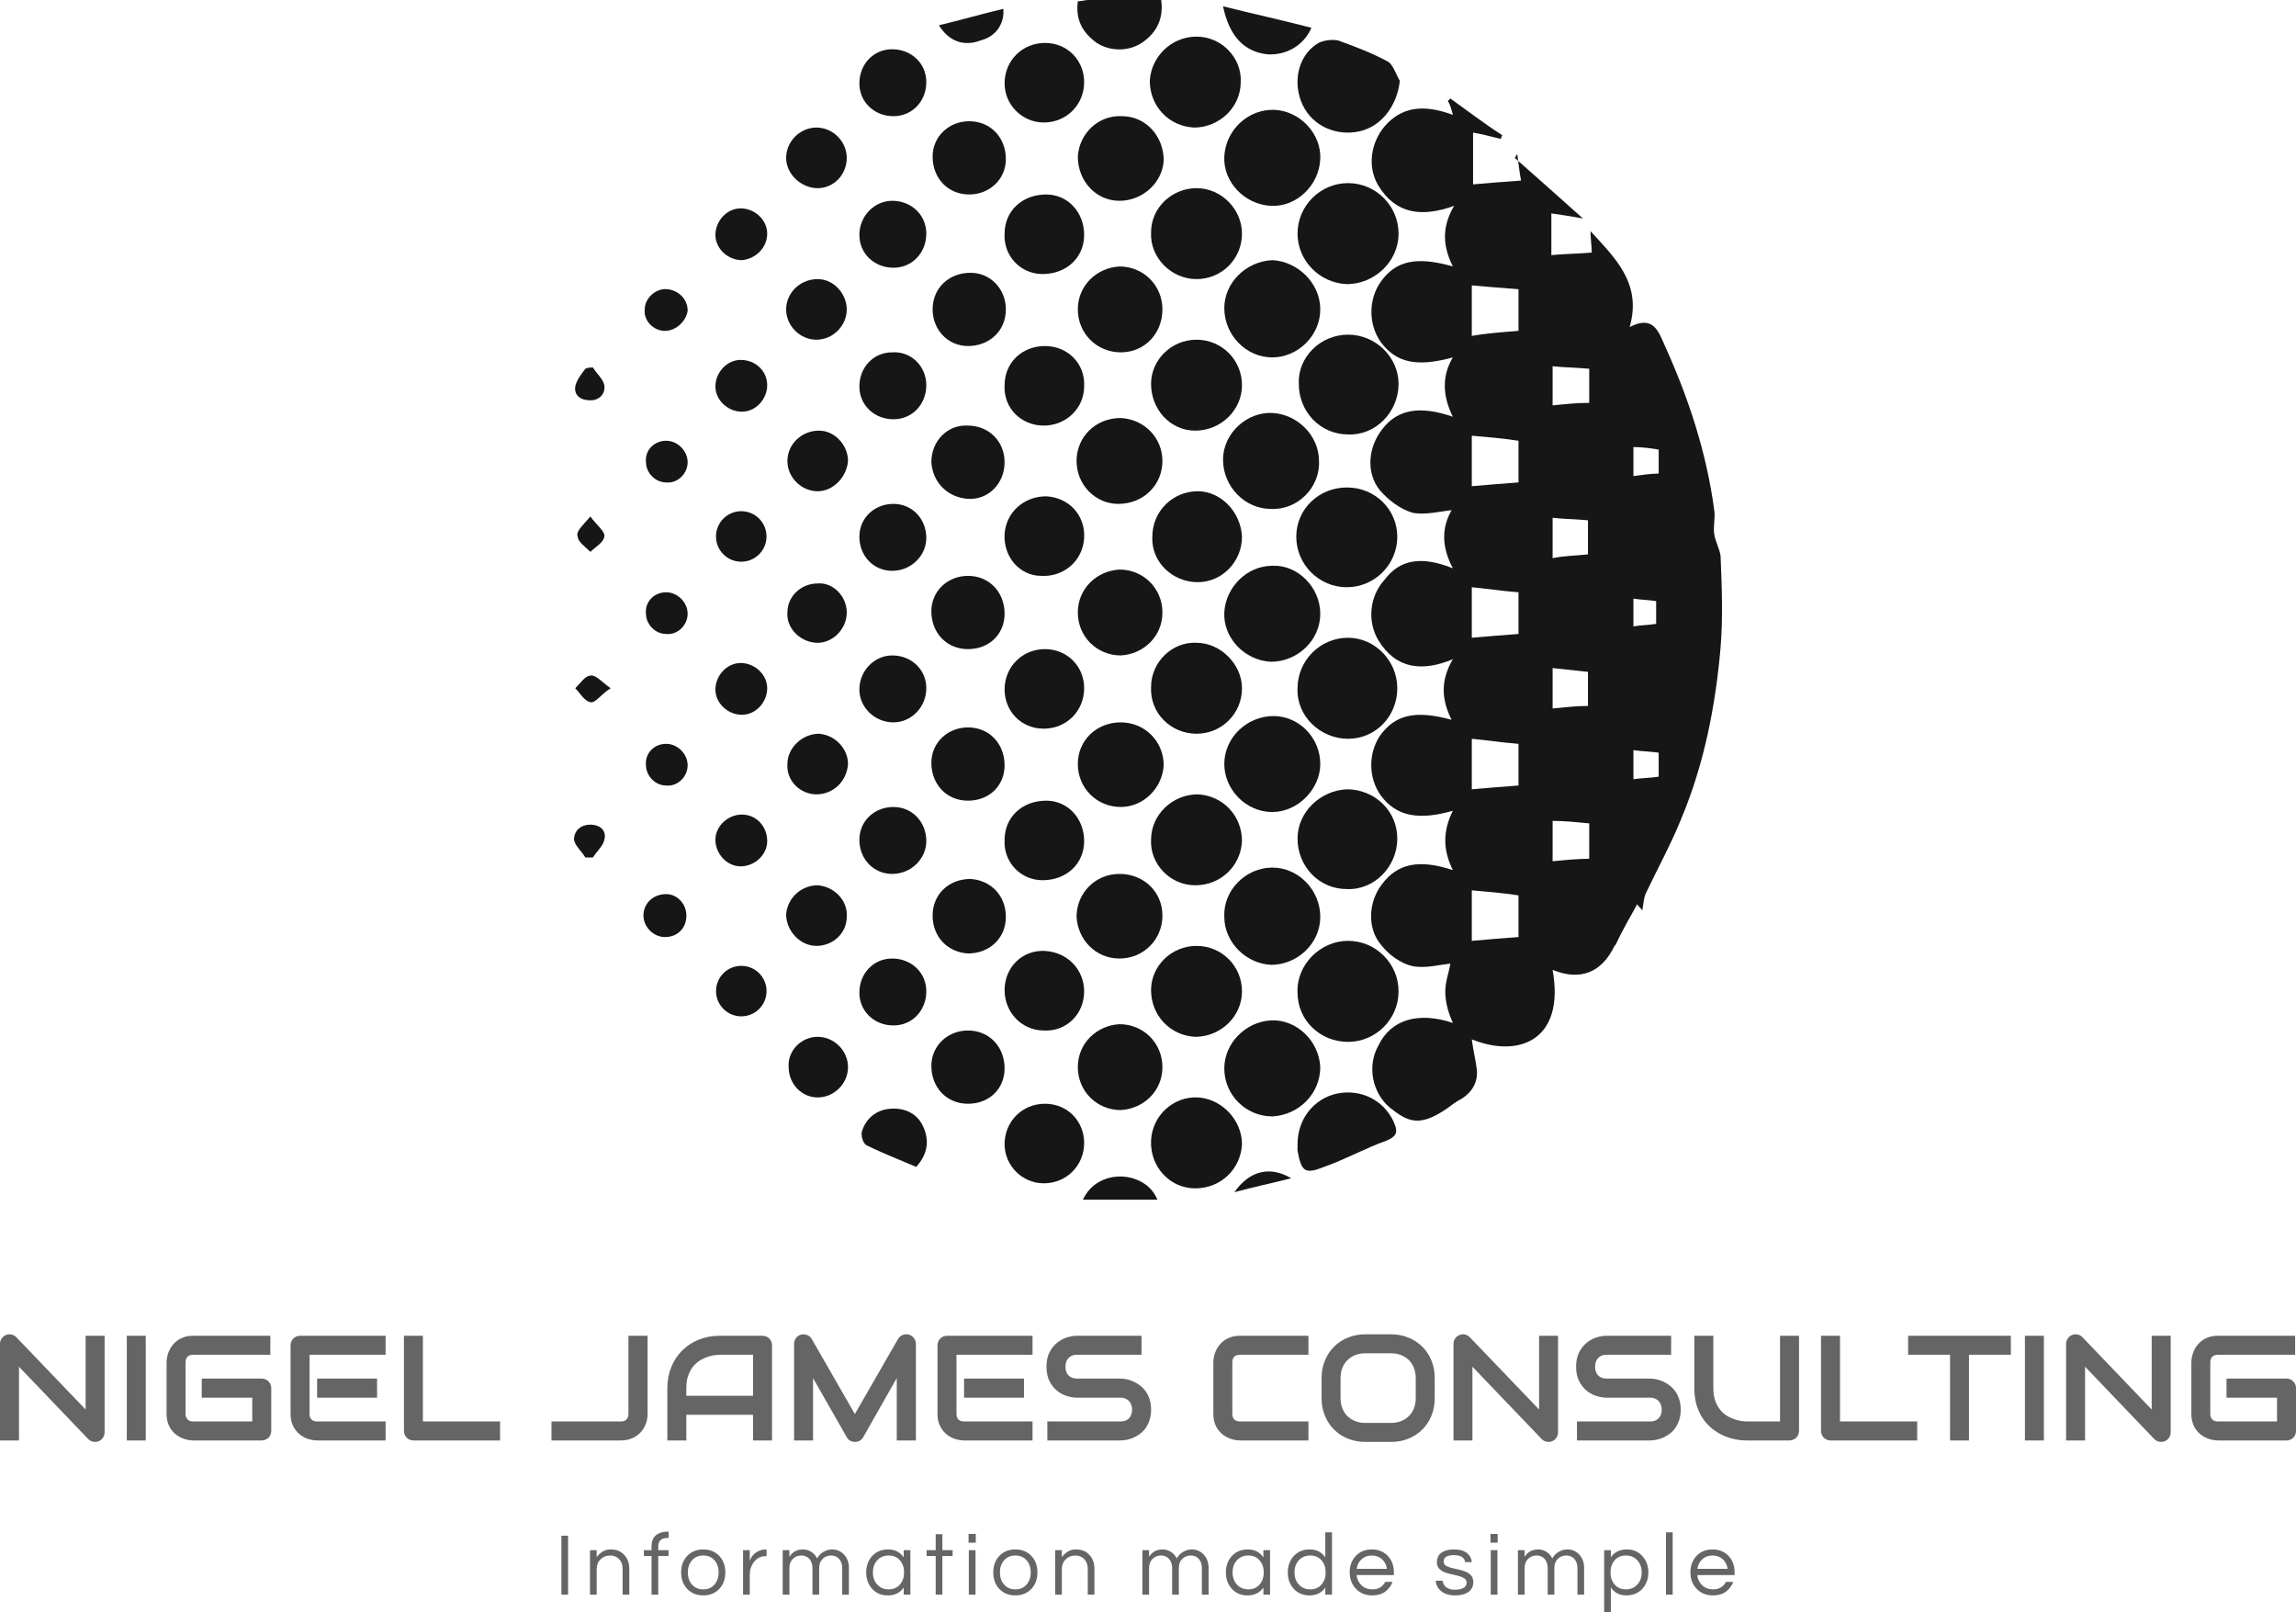 <svg viewBox="268.997 148.248 512.006 359.504" width="5000" height="3510.743" xmlns="http://www.w3.org/2000/svg" xmlns:xlink="http://www.w3.org/1999/xlink" preserveAspectRatio="none"><defs></defs><style>.companyName {fill:#656565;fill-opacity:1;}.icon1 {fill:#161616;fill-opacity:1;}.icon2 {fill:#656565;fill-opacity:1;}.icon3 {fill:#B2B2B2;fill-opacity:1;}.text {fill:#656565;fill-opacity:1;}</style><g opacity="1" transform="rotate(0 394.188 489.752)">
<svg width="261.624" height="18" x="394.188" y="489.752" version="1.1" preserveAspectRatio="none" viewBox="3.24 -28.32 526.72 36.24">
  <g transform="matrix(1 0 0 1 0 0)" class="text"><path d="M6.24-26.48L6.24 0L3.24 0L3.24-26.48L6.24-26.48Z M16.08-20L19.08-20L19.08-16.88Q20.16-18.32 21.72-19.32Q23.28-20.32 25.28-20.32Q27.28-20.32 28.72-19.76Q30.16-19.20 31.24-18.08L31.24-18.08Q33.72-15.64 33.72-11.64L33.72-11.64L33.72 0L30.72 0L30.72-11.56Q30.72-14.32 29.16-15.96Q27.60-17.60 25.12-17.60L25.12-17.60Q22.60-17.60 20.84-15.92L20.84-15.92Q19.08-14.20 19.08-11.52L19.08-11.52L19.08 0L16.08 0L16.08-20Z M51.36-25.48L50.96-25.48Q48.84-25.48 47.78-24.54Q46.72-23.60 46.72-21.52L46.72-21.52L46.72-20L51.36-20L51.36-17.36L46.72-17.36L46.72 0L43.72 0L43.72-17.36L40.28-17.36L40.28-20L43.72-20L43.72-21.76Q43.72-25.04 45.68-26.68Q47.64-28.32 51.12-28.32L51.12-28.32L51.36-28.32L51.36-25.48Z M66.92-20.32L66.92-20.32Q71.40-20.32 74.20-17.32L74.20-17.32Q76.84-14.44 76.84-10L76.84-10Q76.84-5.56 74.20-2.68L74.20-2.68Q71.40 0.32 66.92 0.32L66.92 0.32Q62.44 0.32 59.64-2.68L59.64-2.68Q57.00-5.56 57.00-10L57.00-10Q57.00-14.44 59.64-17.32L59.64-17.32Q62.44-20.32 66.92-20.32ZM66.92-2.40L66.92-2.40Q70.16-2.40 72.04-4.64L72.04-4.64Q73.84-6.76 73.84-10L73.84-10Q73.84-13.24 72.04-15.36L72.04-15.36Q70.16-17.60 66.92-17.60L66.92-17.60Q63.68-17.60 61.80-15.36L61.80-15.36Q60.00-13.24 60.00-10L60.00-10Q60.00-6.76 61.80-4.64L61.80-4.64Q63.68-2.40 66.92-2.40Z M95.16-20.32L95.36-20.32L95.36-17.32L95-17.32Q91.76-17.32 89.72-14.72L89.72-14.72Q87.80-12.24 87.80-8.80L87.80-8.80L87.80 0L84.80 0L84.80-20L87.80-20L87.80-15.08Q88.76-18.20 91.96-19.68L91.96-19.68Q93.28-20.32 95.16-20.32L95.16-20.32Z M105.60-20L105.60-16.96Q107.60-20.32 111.68-20.32L111.68-20.32Q113.68-20.32 115.38-19.26Q117.08-18.20 118.04-16.28L118.04-16.28Q119.40-18.80 122.28-19.88L122.28-19.88Q123.44-20.32 124.90-20.32Q126.36-20.32 127.70-19.74Q129.04-19.16 130.08-18.08L130.08-18.08Q132.32-15.68 132.32-12.08L132.32-12.08L132.32 0L129.32 0L129.32-12Q129.32-14.48 127.92-16.08L127.92-16.08Q126.52-17.60 124.36-17.60L124.36-17.60Q122.08-17.60 120.56-16.12L120.56-16.12Q118.96-14.60 118.96-11.96L118.96-11.96L118.96 0L115.96 0L115.96-12Q115.96-14.48 114.56-16.08L114.56-16.08Q113.16-17.60 111-17.60L111-17.60Q108.72-17.60 107.20-16.12L107.20-16.12Q105.60-14.60 105.60-11.96L105.60-11.96L105.60 0L102.60 0L102.60-20L105.60-20Z M156.92 0L156.92-3.20Q154.52 0.32 149.76 0.32L149.76 0.32Q145.44 0.32 142.72-2.68L142.72-2.68Q140.08-5.64 140.08-10L140.08-10Q140.08-14.36 142.72-17.32L142.72-17.32Q145.44-20.32 149.96-20.32Q154.48-20.32 156.92-16.76L156.92-16.76L156.92-20L159.92-20L159.92 0L156.92 0ZM150.16-2.40L150.16-2.40Q153.40-2.40 155.28-4.64L155.28-4.64Q157.08-6.76 157.08-10L157.08-10Q157.08-13.24 155.28-15.36L155.28-15.36Q153.40-17.60 150.16-17.60L150.16-17.60Q146.96-17.60 144.96-15.36L144.96-15.36Q143.08-13.24 143.08-10L143.08-10Q143.08-6.76 144.96-4.64L144.96-4.64Q146.96-2.40 150.16-2.40Z M174.28 0L171.28 0L171.28-17.36L167.20-17.36L167.20-20L171.28-20L171.28-27.16L174.28-27.16L174.28-20L178.88-20L178.88-17.36L174.28-17.36L174.28 0Z M186.16 0L186.16-20L189.16-20L189.16 0L186.16 0ZM186.04-27.28L189.28-27.28L189.28-23.36L186.04-23.36L186.04-27.28Z M207.04-20.32L207.04-20.32Q211.52-20.32 214.32-17.32L214.32-17.32Q216.96-14.44 216.96-10L216.96-10Q216.96-5.56 214.32-2.68L214.32-2.68Q211.52 0.32 207.04 0.32L207.04 0.32Q202.56 0.32 199.76-2.68L199.76-2.68Q197.12-5.56 197.12-10L197.12-10Q197.12-14.44 199.76-17.32L199.76-17.32Q202.56-20.32 207.04-20.32ZM207.04-2.40L207.04-2.40Q210.28-2.40 212.16-4.64L212.16-4.64Q213.96-6.76 213.96-10L213.96-10Q213.96-13.24 212.16-15.36L212.16-15.36Q210.28-17.60 207.04-17.60L207.04-17.60Q203.80-17.60 201.92-15.36L201.92-15.36Q200.12-13.24 200.12-10L200.12-10Q200.12-6.76 201.92-4.64L201.92-4.64Q203.80-2.40 207.04-2.40Z M224.92-20L227.92-20L227.92-16.88Q229-18.32 230.56-19.32Q232.12-20.32 234.12-20.32Q236.12-20.32 237.56-19.76Q239-19.20 240.08-18.08L240.08-18.08Q242.56-15.64 242.56-11.64L242.56-11.64L242.56 0L239.56 0L239.56-11.56Q239.56-14.32 238-15.96Q236.44-17.60 233.96-17.60L233.96-17.60Q231.44-17.60 229.68-15.92L229.68-15.92Q227.92-14.20 227.92-11.52L227.92-11.52L227.92 0L224.92 0L224.92-20Z M267.08-20L267.08-16.96Q269.08-20.32 273.16-20.32L273.16-20.32Q275.16-20.32 276.86-19.26Q278.56-18.20 279.52-16.28L279.52-16.28Q280.88-18.80 283.76-19.88L283.76-19.88Q284.92-20.32 286.38-20.32Q287.84-20.32 289.18-19.74Q290.52-19.16 291.56-18.08L291.56-18.08Q293.80-15.68 293.80-12.08L293.80-12.08L293.80 0L290.80 0L290.80-12Q290.80-14.48 289.40-16.08L289.40-16.08Q288.00-17.60 285.84-17.60L285.84-17.60Q283.56-17.60 282.04-16.12L282.04-16.12Q280.44-14.60 280.44-11.96L280.44-11.96L280.44 0L277.44 0L277.44-12Q277.44-14.48 276.04-16.08L276.04-16.08Q274.64-17.60 272.48-17.60L272.48-17.60Q270.20-17.60 268.68-16.12L268.68-16.12Q267.08-14.60 267.08-11.96L267.08-11.96L267.08 0L264.08 0L264.08-20L267.08-20Z M318.40 0L318.40-3.20Q316.00 0.32 311.24 0.32L311.24 0.32Q306.92 0.32 304.20-2.68L304.20-2.68Q301.56-5.64 301.56-10L301.56-10Q301.56-14.36 304.20-17.32L304.20-17.32Q306.92-20.32 311.44-20.32Q315.96-20.32 318.40-16.76L318.40-16.76L318.40-20L321.40-20L321.40 0L318.40 0ZM311.64-2.40L311.64-2.40Q314.88-2.40 316.76-4.64L316.76-4.64Q318.56-6.76 318.56-10L318.56-10Q318.56-13.24 316.76-15.36L316.76-15.36Q314.88-17.60 311.64-17.60L311.64-17.60Q308.44-17.60 306.44-15.36L306.44-15.36Q304.56-13.24 304.56-10L304.56-10Q304.56-6.76 306.44-4.64L306.44-4.64Q308.44-2.40 311.64-2.40Z M346.20 0L346.20-3.20Q343.80 0.32 339.04 0.32L339.04 0.32Q334.72 0.32 332.00-2.68L332.00-2.68Q329.36-5.64 329.36-10L329.36-10Q329.36-14.36 332.00-17.32L332.00-17.32Q334.72-20.32 339.24-20.32Q343.76-20.32 346.20-16.76L346.20-16.76L346.20-28L349.20-28L349.20 0L346.20 0ZM339.44-2.40L339.44-2.40Q342.68-2.40 344.56-4.64L344.56-4.64Q346.36-6.76 346.36-10L346.36-10Q346.36-13.24 344.56-15.36L344.56-15.36Q342.68-17.60 339.44-17.60L339.44-17.60Q336.24-17.60 334.24-15.36L334.24-15.36Q332.36-13.24 332.36-10L332.36-10Q332.36-6.76 334.24-4.64L334.24-4.64Q336.24-2.40 339.44-2.40Z M367.32-2.40L367.32-2.40Q371.36-2.40 373.12-5.76L373.12-5.76L376.40-5.76Q375.36-3.04 373.10-1.36Q370.84 0.32 367.28 0.32L367.28 0.32Q362.76 0.32 359.92-2.68L359.92-2.68Q357.16-5.60 357.16-10L357.16-10Q357.16-14.44 359.80-17.32L359.80-17.32Q362.60-20.32 367.08-20.32L367.08-20.32Q371.56-20.32 374.36-17.32L374.36-17.32Q377.00-14.44 377.00-10L377.00-10L377.00-8.80L360.24-8.80Q360.56-6.04 362.44-4.24L362.44-4.24Q364.36-2.40 367.32-2.40ZM367.08-17.60L367.08-17.60Q364.32-17.60 362.44-15.88L362.44-15.88Q360.68-14.24 360.28-11.60L360.28-11.60L373.88-11.60Q373.48-14.24 371.72-15.88L371.72-15.88Q369.84-17.60 367.08-17.60Z M412.00-14.64L408.96-14.64Q408.56-17.76 403.94-17.76Q399.32-17.76 399.32-14.88L399.32-14.88Q399.32-13.68 400.30-13.06Q401.28-12.44 402.76-12.04Q404.24-11.64 405.98-11.30Q407.72-10.96 409.20-10.34Q410.68-9.72 411.66-8.64Q412.64-7.56 412.64-5.68L412.64-5.68Q412.64-2.76 410.44-1.22Q408.24 0.32 404.48 0.32L404.48 0.32Q400.48 0.32 398.12-1.68L398.12-1.68Q395.96-3.44 395.80-6.28L395.80-6.28L398.92-6.28Q399.20-3.52 402.04-2.56L402.04-2.56Q403.08-2.24 404.10-2.24Q405.12-2.24 406.00-2.36Q406.88-2.48 407.72-2.80L407.72-2.80Q409.64-3.56 409.64-5.40L409.64-5.40Q409.64-6.64 408.66-7.30Q407.68-7.96 406.20-8.38Q404.72-8.80 402.98-9.14Q401.24-9.48 399.76-10.08Q398.28-10.68 397.30-11.72Q396.32-12.76 396.32-14.60L396.32-14.60Q396.32-17.32 398.30-18.82Q400.28-20.32 404.16-20.32L404.16-20.32Q407.84-20.32 409.96-18.56L409.96-18.56Q411.72-17.08 412.00-14.64L412.00-14.64Z M420.48 0L420.48-20L423.48-20L423.48 0L420.48 0ZM420.36-27.28L423.60-27.28L423.60-23.36L420.36-23.36L420.36-27.28Z M435.68-20L435.68-16.96Q437.68-20.32 441.76-20.32L441.76-20.32Q443.76-20.32 445.46-19.26Q447.16-18.20 448.12-16.28L448.12-16.28Q449.48-18.80 452.36-19.88L452.36-19.88Q453.52-20.32 454.98-20.32Q456.44-20.32 457.78-19.74Q459.12-19.16 460.16-18.08L460.16-18.08Q462.40-15.68 462.40-12.08L462.40-12.08L462.40 0L459.40 0L459.40-12Q459.40-14.48 458.00-16.08L458.00-16.08Q456.60-17.60 454.44-17.60L454.44-17.60Q452.16-17.60 450.64-16.12L450.64-16.12Q449.04-14.60 449.04-11.96L449.04-11.96L449.04 0L446.04 0L446.04-12Q446.04-14.48 444.64-16.08L444.64-16.08Q443.24-17.60 441.08-17.60L441.08-17.60Q438.80-17.60 437.28-16.12L437.28-16.12Q435.68-14.60 435.68-11.96L435.68-11.96L435.68 0L432.68 0L432.68-20L435.68-20Z M474.40-20L474.40-16.80Q476.80-20.32 481.56-20.32L481.56-20.32Q485.88-20.32 488.56-17.32L488.56-17.32Q491.24-14.36 491.24-10L491.24-10Q491.24-5.64 488.56-2.68L488.56-2.68Q485.88 0.32 481.36 0.32Q476.84 0.32 474.40-3.24L474.40-3.24L474.40 7.92L471.40 7.92L471.40-20L474.40-20ZM481.16-17.60L481.16-17.60Q477.92-17.60 476.04-15.36L476.04-15.36Q474.24-13.24 474.24-10L474.24-10Q474.24-6.76 476.04-4.64L476.04-4.64Q477.92-2.40 481.16-2.40L481.16-2.40Q484.36-2.40 486.36-4.64L486.36-4.64Q488.24-6.76 488.24-10L488.24-10Q488.24-13.24 486.36-15.36L486.36-15.36Q484.36-17.60 481.16-17.60Z M502.16-28L502.16 0L499.16 0L499.16-28L502.16-28Z M520.28-2.40L520.28-2.40Q524.32-2.40 526.08-5.76L526.08-5.76L529.36-5.76Q528.32-3.04 526.06-1.36Q523.80 0.32 520.24 0.32L520.24 0.32Q515.72 0.32 512.88-2.68L512.88-2.68Q510.12-5.60 510.12-10L510.12-10Q510.12-14.44 512.76-17.32L512.76-17.32Q515.56-20.32 520.04-20.32L520.04-20.32Q524.52-20.32 527.32-17.32L527.32-17.32Q529.96-14.44 529.96-10L529.96-10L529.96-8.80L513.20-8.80Q513.52-6.04 515.40-4.24L515.40-4.24Q517.32-2.40 520.28-2.40ZM520.04-17.60L520.04-17.60Q517.28-17.60 515.40-15.88L515.40-15.88Q513.64-14.24 513.24-11.60L513.24-11.60L526.84-11.60Q526.44-14.24 524.68-15.88L524.68-15.88Q522.80-17.60 520.04-17.60Z"/></g>
</svg>
</g><g opacity="1" transform="rotate(0 268.997 445.752)">
<svg width="512.006" height="24" x="268.997" y="445.752" version="1.1" preserveAspectRatio="none" viewBox="2.949 -28.408 614.375 28.799">
  <g transform="matrix(1 0 0 1 0 0)" class="companyName"><path d="M30.94-28.01L30.94-2.17Q30.94-1.62 30.73-1.15Q30.53-0.68 30.19-0.34Q29.84 0 29.38 0.20Q28.91 0.39 28.38 0.39L28.38 0.39Q27.91 0.39 27.43 0.21Q26.95 0.04 26.58-0.35L26.58-0.35L8.03-19.73L8.03 0L2.95 0L2.95-25.84Q2.95-26.62 3.39-27.26Q3.83-27.89 4.51-28.20L4.51-28.20Q5.23-28.50 6.00-28.35Q6.76-28.20 7.30-27.64L7.30-27.64L25.86-8.28L25.86-28.01L30.94-28.01Z M41.95-28.01L41.95 0L36.88 0L36.88-28.01L41.95-28.01Z M75.53-14.00L75.53-2.56Q75.53-2.01 75.33-1.54Q75.14-1.07 74.79-0.73Q74.45-0.39 73.98-0.20Q73.52 0 72.97 0L72.97 0L54.65 0Q53.95 0 53.13-0.17Q52.32-0.33 51.53-0.68Q50.74-1.04 50.02-1.59Q49.30-2.15 48.74-2.94Q48.18-3.73 47.85-4.78Q47.52-5.82 47.52-7.13L47.52-7.13L47.52-20.88Q47.52-21.58 47.69-22.39Q47.85-23.20 48.20-23.99Q48.55-24.79 49.12-25.51Q49.69-26.23 50.48-26.79Q51.27-27.34 52.30-27.68Q53.34-28.01 54.65-28.01L54.65-28.01L75.29-28.01L75.29-22.93L54.65-22.93Q53.65-22.93 53.13-22.40Q52.60-21.88 52.60-20.84L52.60-20.84L52.60-7.13Q52.60-6.15 53.13-5.62Q53.67-5.08 54.65-5.08L54.65-5.08L70.45-5.08L70.45-11.45L56.93-11.45L56.93-16.56L72.97-16.56Q73.52-16.56 73.98-16.36Q74.45-16.15 74.79-15.80Q75.14-15.45 75.33-14.99Q75.53-14.53 75.53-14.00L75.53-14.00Z M103.85-16.56L103.85-11.45L87.81-11.45L87.81-16.56L103.85-16.56ZM106.13-5.08L106.13 0L87.81 0Q86.76 0 85.51-0.37Q84.26-0.74 83.19-1.59Q82.13-2.44 81.42-3.80Q80.70-5.16 80.70-7.13L80.70-7.13L80.70-25.45Q80.70-25.98 80.90-26.45Q81.09-26.91 81.44-27.27Q81.78-27.62 82.25-27.81Q82.71-28.01 83.26-28.01L83.26-28.01L106.13-28.01L106.13-22.93L85.78-22.93L85.78-7.13Q85.78-6.13 86.31-5.61Q86.84-5.08 87.85-5.08L87.85-5.08L106.13-5.08Z M136.76-5.08L136.76 0L113.59 0Q113.05 0 112.58-0.20Q112.11-0.39 111.77-0.73Q111.43-1.07 111.23-1.54Q111.04-2.01 111.04-2.56L111.04-2.56L111.04-28.01L116.11-28.01L116.11-5.08L136.76-5.08Z M176.23-28.01L176.23-7.13Q176.23-5.61 175.70-4.30Q175.18-2.99 174.23-2.03Q173.28-1.07 171.97-0.54Q170.66 0 169.12 0L169.12 0L150.51 0L150.51-5.08L169.12-5.08Q170.06-5.08 170.59-5.62Q171.11-6.15 171.11-7.13L171.11-7.13L171.11-28.01L176.23-28.01Z M209.53-25.45L209.53 0L204.45 0L204.45-6.88L186.60-6.88L186.60 0L181.52 0L181.52-14.00Q181.52-17.07 182.58-19.65Q183.63-22.23 185.51-24.08Q187.38-25.94 189.94-26.97Q192.50-28.01 195.53-28.01L195.53-28.01L206.97-28.01Q207.50-28.01 207.97-27.81Q208.44-27.62 208.79-27.27Q209.14-26.91 209.34-26.45Q209.53-25.98 209.53-25.45L209.53-25.45ZM186.60-14.00L186.60-11.95L204.45-11.95L204.45-22.93L195.53-22.93Q195.29-22.93 194.54-22.86Q193.79-22.79 192.80-22.52Q191.82-22.25 190.72-21.68Q189.63-21.11 188.71-20.12Q187.79-19.12 187.20-17.63Q186.60-16.13 186.60-14.00L186.60-14.00Z M248.03-25.84L248.03 0L242.91 0L242.91-16.68L233.91-0.84Q233.57-0.23 232.98 0.08Q232.38 0.39 231.70 0.39L231.70 0.39Q231.04 0.39 230.46 0.08Q229.88-0.23 229.55-0.84L229.55-0.84L220.51-16.68L220.51 0L215.43 0L215.43-25.84Q215.43-26.72 215.95-27.40Q216.46-28.09 217.30-28.32L217.30-28.32Q217.71-28.42 218.13-28.39Q218.54-28.36 218.92-28.21Q219.30-28.07 219.61-27.80Q219.92-27.54 220.14-27.17L220.14-27.17L231.70-7.07L243.26-27.17Q243.71-27.91 244.50-28.22Q245.29-28.54 246.15-28.32L246.15-28.32Q246.97-28.09 247.50-27.40Q248.03-26.72 248.03-25.84L248.03-25.84Z M276.95-16.56L276.95-11.45L260.92-11.45L260.92-16.56L276.95-16.56ZM279.24-5.08L279.24 0L260.92 0Q259.86 0 258.61-0.37Q257.36-0.74 256.30-1.59Q255.23-2.44 254.52-3.80Q253.81-5.16 253.81-7.13L253.81-7.13L253.81-25.45Q253.81-25.98 254.00-26.45Q254.20-26.91 254.54-27.27Q254.88-27.62 255.35-27.81Q255.82-28.01 256.37-28.01L256.37-28.01L279.24-28.01L279.24-22.93L258.89-22.93L258.89-7.13Q258.89-6.13 259.41-5.61Q259.94-5.08 260.96-5.08L260.96-5.08L279.24-5.08Z M310.96-8.24L310.96-8.24Q310.96-6.74 310.58-5.54Q310.20-4.34 309.57-3.42Q308.95-2.50 308.11-1.86Q307.27-1.21 306.37-0.80Q305.47-0.39 304.54-0.20Q303.61 0 302.79 0L302.79 0L283.20 0L283.20-5.08L302.79-5.08Q304.26-5.08 305.07-5.94Q305.88-6.80 305.88-8.24L305.88-8.24Q305.88-8.95 305.66-9.53Q305.45-10.12 305.05-10.55Q304.65-10.98 304.07-11.21Q303.50-11.45 302.79-11.45L302.79-11.45L291.11-11.45Q289.88-11.45 288.46-11.88Q287.03-12.32 285.81-13.30Q284.59-14.28 283.78-15.86Q282.97-17.44 282.97-19.73L282.97-19.73Q282.97-22.01 283.78-23.58Q284.59-25.16 285.81-26.14Q287.03-27.13 288.46-27.57Q289.88-28.01 291.11-28.01L291.11-28.01L308.40-28.01L308.40-22.93L291.11-22.93Q289.67-22.93 288.86-22.05Q288.05-21.17 288.05-19.73L288.05-19.73Q288.05-18.26 288.86-17.41Q289.67-16.56 291.11-16.56L291.11-16.56L302.79-16.56L302.83-16.56Q303.65-16.54 304.57-16.34Q305.49-16.13 306.40-15.70Q307.30-15.27 308.13-14.62Q308.95-13.96 309.58-13.05Q310.21-12.13 310.59-10.94Q310.96-9.75 310.96-8.24Z M353.07-5.08L353.07 0L334.75 0Q334.04 0 333.23-0.17Q332.42-0.33 331.63-0.68Q330.84-1.04 330.12-1.59Q329.39-2.15 328.84-2.94Q328.28-3.73 327.95-4.78Q327.62-5.82 327.62-7.13L327.62-7.13L327.62-20.88Q327.62-21.58 327.78-22.39Q327.95-23.20 328.30-23.99Q328.65-24.79 329.22-25.51Q329.79-26.23 330.58-26.79Q331.37-27.34 332.40-27.68Q333.44-28.01 334.75-28.01L334.75-28.01L353.07-28.01L353.07-22.93L334.75-22.93Q333.75-22.93 333.22-22.40Q332.70-21.88 332.70-20.84L332.70-20.84L332.70-7.13Q332.70-6.15 333.23-5.62Q333.77-5.08 334.75-5.08L334.75-5.08L353.07-5.08Z M386.86-16.68L386.86-11.33Q386.86-8.77 385.98-6.62Q385.10-4.47 383.54-2.91Q381.97-1.35 379.83-0.48Q377.70 0.39 375.18 0.39L375.18 0.39L368.30 0.39Q365.78 0.39 363.63-0.48Q361.48-1.35 359.92-2.91Q358.36-4.47 357.47-6.62Q356.58-8.77 356.58-11.33L356.58-11.33L356.58-16.68Q356.58-19.22 357.47-21.38Q358.36-23.54 359.92-25.09Q361.48-26.64 363.63-27.52Q365.78-28.40 368.30-28.40L368.30-28.40L375.18-28.40Q377.70-28.40 379.83-27.52Q381.97-26.64 383.54-25.09Q385.10-23.54 385.98-21.38Q386.86-19.22 386.86-16.68L386.86-16.68ZM381.78-11.33L381.78-16.68Q381.78-18.18 381.30-19.40Q380.82-20.63 379.95-21.49Q379.08-22.36 377.86-22.84Q376.64-23.32 375.18-23.32L375.18-23.32L368.30-23.32Q366.82-23.32 365.60-22.84Q364.38-22.36 363.50-21.49Q362.62-20.63 362.14-19.40Q361.66-18.18 361.66-16.68L361.66-16.68L361.66-11.33Q361.66-9.82 362.14-8.60Q362.62-7.38 363.50-6.51Q364.38-5.64 365.60-5.17Q366.82-4.69 368.30-4.69L368.30-4.69L375.14-4.69Q376.62-4.69 377.84-5.17Q379.06-5.64 379.94-6.51Q380.82-7.38 381.30-8.60Q381.78-9.82 381.78-11.33L381.78-11.33Z M419.86-28.01L419.86-2.17Q419.86-1.62 419.66-1.15Q419.45-0.68 419.11-0.34Q418.77 0 418.30 0.20Q417.83 0.39 417.30 0.39L417.30 0.39Q416.84 0.39 416.36 0.21Q415.88 0.04 415.51-0.35L415.51-0.35L396.95-19.73L396.95 0L391.88 0L391.88-25.84Q391.88-26.62 392.31-27.26Q392.75-27.89 393.44-28.20L393.44-28.20Q394.16-28.50 394.92-28.35Q395.68-28.20 396.23-27.64L396.23-27.64L414.79-8.28L414.79-28.01L419.86-28.01Z M452.68-8.24L452.68-8.24Q452.68-6.74 452.29-5.54Q451.91-4.34 451.29-3.42Q450.66-2.50 449.82-1.86Q448.98-1.21 448.09-0.80Q447.19-0.39 446.26-0.20Q445.33 0 444.51 0L444.51 0L424.92 0L424.92-5.08L444.51-5.08Q445.98-5.08 446.79-5.94Q447.60-6.80 447.60-8.24L447.60-8.24Q447.60-8.95 447.38-9.53Q447.17-10.12 446.77-10.55Q446.37-10.98 445.79-11.21Q445.21-11.45 444.51-11.45L444.51-11.45L432.83-11.45Q431.60-11.45 430.18-11.88Q428.75-12.32 427.53-13.30Q426.31-14.28 425.50-15.86Q424.69-17.44 424.69-19.73L424.69-19.73Q424.69-22.01 425.50-23.58Q426.31-25.16 427.53-26.14Q428.75-27.13 430.18-27.57Q431.60-28.01 432.83-28.01L432.83-28.01L450.12-28.01L450.12-22.93L432.83-22.93Q431.39-22.93 430.58-22.05Q429.77-21.17 429.77-19.73L429.77-19.73Q429.77-18.26 430.58-17.41Q431.39-16.56 432.83-16.56L432.83-16.56L444.51-16.56L444.55-16.56Q445.37-16.54 446.29-16.34Q447.21-16.13 448.12-15.70Q449.02-15.27 449.84-14.62Q450.66-13.96 451.30-13.05Q451.93-12.13 452.30-10.94Q452.68-9.75 452.68-8.24Z M484.34-28.01L484.34-2.56Q484.34-2.01 484.14-1.54Q483.95-1.07 483.59-0.73Q483.24-0.39 482.77-0.20Q482.30 0 481.78 0L481.78 0L470.33 0Q468.71 0 467.05-0.35Q465.39-0.70 463.84-1.44Q462.29-2.17 460.92-3.30Q459.55-4.43 458.53-5.99Q457.50-7.54 456.91-9.54Q456.33-11.54 456.33-14.00L456.33-14.00L456.33-28.01L461.41-28.01L461.41-14.00Q461.41-11.86 462.00-10.37Q462.60-8.89 463.52-7.89Q464.43-6.89 465.53-6.33Q466.62-5.76 467.61-5.49Q468.59-5.21 469.35-5.15Q470.10-5.08 470.33-5.08L470.33-5.08L479.26-5.08L479.26-28.01L484.34-28.01Z M515.96-5.08L515.96 0L492.79 0Q492.25 0 491.78-0.20Q491.31-0.39 490.97-0.73Q490.63-1.07 490.43-1.54Q490.23-2.01 490.23-2.56L490.23-2.56L490.23-28.01L495.31-28.01L495.31-5.08L515.96-5.08Z M541.02-28.01L541.02-22.93L529.82-22.93L529.82 0L524.75 0L524.75-22.93L513.54-22.93L513.54-28.01L541.02-28.01Z M549.86-28.01L549.86 0L544.79 0L544.79-28.01L549.86-28.01Z M583.79-28.01L583.79-2.17Q583.79-1.62 583.58-1.15Q583.38-0.68 583.04-0.34Q582.70 0 582.23 0.20Q581.76 0.39 581.23 0.39L581.23 0.39Q580.76 0.39 580.28 0.21Q579.80 0.04 579.43-0.35L579.43-0.35L560.88-19.73L560.88 0L555.80 0L555.80-25.84Q555.80-26.62 556.24-27.26Q556.68-27.89 557.36-28.20L557.36-28.20Q558.09-28.50 558.85-28.35Q559.61-28.20 560.16-27.64L560.16-27.64L578.71-8.28L578.71-28.01L583.79-28.01Z M617.32-14.00L617.32-2.56Q617.32-2.01 617.13-1.54Q616.93-1.07 616.59-0.73Q616.25-0.39 615.78-0.20Q615.31 0 614.77 0L614.77 0L596.45 0Q595.74 0 594.93-0.17Q594.12-0.33 593.33-0.68Q592.54-1.04 591.82-1.59Q591.09-2.15 590.54-2.94Q589.98-3.73 589.65-4.78Q589.32-5.82 589.32-7.13L589.32-7.13L589.32-20.88Q589.32-21.58 589.48-22.39Q589.65-23.20 590-23.99Q590.35-24.79 590.92-25.51Q591.48-26.23 592.28-26.79Q593.07-27.34 594.10-27.68Q595.14-28.01 596.45-28.01L596.45-28.01L617.09-28.01L617.09-22.93L596.45-22.93Q595.45-22.93 594.92-22.40Q594.39-21.88 594.39-20.84L594.39-20.84L594.39-7.13Q594.39-6.15 594.93-5.62Q595.47-5.08 596.45-5.08L596.45-5.08L612.25-5.08L612.25-11.45L598.73-11.45L598.73-16.56L614.77-16.56Q615.31-16.56 615.78-16.36Q616.25-16.15 616.59-15.80Q616.93-15.45 617.13-14.99Q617.32-14.53 617.32-14.00L617.32-14.00Z"/></g>
</svg>
</g><g opacity="1" transform="rotate(0 396.999 148.248)">
<svg width="256.003" height="267.504" x="396.999" y="148.248" version="1.1" preserveAspectRatio="none" viewBox="7 2.7 90.915 95">
  <g transform="matrix(1 0 0 1 0 0)" class="icon1"><path d="M76.6,47.7c-0.9-1.7-0.9-3.2-0.1-4.6c-1,0.1-2.1,0.4-3.1,0.2c-1-0.3-1.9-1-2.6-1.8c-1.1-1.4-0.9-3.4,0.2-4.8  c1.2-1.6,3-1.9,5.6-1c-0.8-1.6-0.9-3.2,0-4.7c-2.9,0.8-4.5,0.4-5.7-1.2c-1-1.4-1-3.4,0-4.8c1.2-1.7,2.9-2,5.7-1.2  c-0.8-1.6-0.9-3.1,0.1-4.8c-2.5,0.9-4.6,0.7-6-1.6c-0.9-1.5-0.6-3.4,0.5-4.7c1.3-1.5,3-1.8,5.4-0.9c-0.1-0.4-0.2-0.8-0.4-1.1  c0.1-0.1,0.1-0.1,0.2-0.2c1.4,1,2.7,2,4.1,2.9c0,0.1-0.1,0.2-0.1,0.3c-0.8-0.2-1.6-0.4-2.2-0.5c0,1.3,0,2.8,0,4.1  c1.1-0.1,2.4-0.2,3.8-0.3c-0.1-0.5-0.2-1.3-0.3-2.1c-0.1,0.1-0.1,0.2-0.2,0.3c1.7,1.5,3.5,3.1,5.4,4.8c-1.1-0.2-1.8-0.3-2.5-0.4  c0,1.1,0,2.2,0,3.3c1-0.1,2.1-0.1,3.2-0.2c0-0.5-0.1-1.1-0.1-1.7c1.9,2.1,4.1,4.1,3.1,7.6c1.9-1,2.3,0.4,2.8,1.5  c1.9,4.2,3.3,8.5,3.9,13c0.1,0.6-0.1,1.3,0,1.9c0.1,0.6,0.4,1.1,0.5,1.7c0.1,2.4,0.2,4.9,0,7.3c-0.4,4.6-1.3,9.2-3.1,13.5  c-0.8,2-1.9,4-2.8,5.9c-0.2,0.4-0.2,0.9-0.3,1.4c-0.1-0.2-0.3-0.3-0.4-0.5c-0.6,1.1-1.2,2.1-1.7,3.2l-0.1,0.1  c-1,2.1-2.7,2.8-4.9,1.9c1,5.6-2.7,7-6.4,5.5c0.1,0.8,0.3,1.6,0.4,2.4c0.1,1-0.4,1.8-1.2,2.3c-0.4,0.2-0.8,0.5-1.2,0.8  c-2.2,1.5-3.1,1-4.5-0.1c-1.4-1.2-1.8-3.3-0.9-4.9c1-2.1,3.2-2.7,5.9-1.8C76.2,82.8,76,82,76,81.2s0.3-1.5,0.4-2.2  c-0.9,0.1-2,0.4-3,0.2c-0.9-0.2-1.9-0.9-2.5-1.7c-1.1-1.3-1-3.4,0.1-4.8c1.2-1.6,2.9-2,5.6-1.1c-0.8-1.6-0.8-3.1,0-4.7  c-2.8,0.8-4.5,0.4-5.7-1.2c-1-1.4-1-3.3-0.1-4.7c1.2-1.7,2.8-2.1,5.7-1.3c-0.8-1.6-0.9-3.1,0.1-4.8c-2.4,1-4.5,0.8-5.9-1.5  c-0.9-1.5-0.7-3.5,0.5-4.8C72.4,47,74.1,46.7,76.6,47.7z M78.1,37.2c0,1.3,0,2.8,0,4c1.1-0.1,2.4-0.2,3.7-0.3c0-1.1,0-2.3,0-3.3  C80.5,37.4,79.2,37.3,78.1,37.2z M78.1,73.2c0,1.3,0,2.8,0,4c1.1-0.1,2.4-0.2,3.7-0.3c0-1.1,0-2.3,0-3.3  C80.5,73.4,79.2,73.3,78.1,73.2z M81.8,28.9c0-1,0-2.2,0-3.3c-1.3-0.1-2.6-0.2-3.7-0.3c0,1.3,0,2.8,0,4C79.2,29.1,80.5,29,81.8,28.9  z M81.8,52.9c0-1.1,0-2.3,0-3.3c-1.3-0.1-2.6-0.3-3.7-0.4c0,1.3,0,2.8,0,4C79.2,53.1,80.5,53,81.8,52.9z M78.1,65.2  c1.1-0.1,2.4-0.2,3.7-0.3c0-1.1,0-2.3,0-3.3c-1.3-0.1-2.6-0.3-3.7-0.4C78.1,62.5,78.1,64,78.1,65.2z M87.4,67.9  c-1-0.1-2-0.2-2.9-0.2c0,1.1,0,2.1,0,3.2c1-0.1,2-0.2,2.9-0.2C87.4,69.7,87.4,68.8,87.4,67.9z M84.5,34.8c1-0.1,1.9-0.2,2.9-0.2  c0-0.9,0-1.8,0-2.7c-1-0.1-2-0.1-2.9-0.2C84.5,32.7,84.5,33.7,84.5,34.8z M87.3,46.6c0-0.9,0-1.8,0-2.7c-1-0.1-2-0.1-2.8-0.2  c0,1.1,0,2.1,0,3.2C85.4,46.7,86.4,46.7,87.3,46.6z M84.5,55.6c0,1.1,0,2.2,0,3.2c1-0.1,1.9-0.2,2.8-0.2c0-0.9,0-1.8,0-2.7  C86.4,55.8,85.4,55.7,84.5,55.6z M90.9,62.1c0,0.8,0,1.5,0,2.3c0.7-0.1,1.4-0.1,2-0.2c0-0.6,0-1.3,0-1.9  C92.2,62.2,91.6,62.2,90.9,62.1z M92.9,38.3c-0.6-0.1-1.3-0.2-2-0.2c0,0.8,0,1.5,0,2.3c0.7-0.1,1.4-0.2,2-0.2  C92.9,39.5,92.9,38.9,92.9,38.3z M90.9,50.1c0,0.7,0,1.5,0,2.2c0.6-0.1,1.2-0.1,1.8-0.2c0-0.6,0-1.2,0-1.8  C92.1,50.2,91.5,50.2,90.9,50.1z"></path><path d="M72.2,57.2c0,2.2-1.7,4-3.9,4c-2.2,0-4.1-1.8-4-4c0-2.2,1.8-4,4-4C70.4,53.2,72.2,55,72.2,57.2z"></path><path d="M68.2,65.2c2.2,0,4,1.7,4,3.9c0,2.2-1.8,4.1-4,4c-2.2,0-3.9-1.8-3.9-4C64.3,67,66.1,65.3,68.2,65.2z"></path><path d="M72.2,45.2c0,2.2-1.8,4-4,4s-4-1.8-4-4s1.8-3.9,4-3.9C70.5,41.3,72.2,43.1,72.2,45.2z"></path><path d="M68.3,85.2c-2.2,0-4-1.7-4-3.9c-0.1-2.2,1.8-4.1,4-4.1s4,1.8,4,4C72.3,83.4,70.5,85.2,68.3,85.2z"></path><path d="M68.3,17.2c2.2,0,4,1.8,4,4s-1.9,4-4.1,4c-2.2-0.1-3.9-1.9-3.9-4C64.3,19,66.1,17.2,68.3,17.2z"></path><path d="M68.3,29.2c2.2,0,4,1.8,4,3.9c0,2.2-1.8,4.1-4,4c-2.2,0-3.9-1.8-3.9-4C64.3,31,66.1,29.2,68.3,29.2z"></path><path d="M72.4,9.1c-0.2,1.9-1.4,3.6-3.2,4c-1.8,0.4-3.7-0.4-4.5-2.1c-0.8-1.7-0.4-3.8,1.1-4.8c0.4-0.3,1.2-0.4,1.7-0.3  c1.4,0.5,2.7,1,4,1.7C71.9,7.9,72.1,8.6,72.4,9.1z"></path><path d="M62.3,67c-2.1,0-3.8-1.8-3.8-3.8c0-2.1,1.8-3.8,3.9-3.8c2,0,3.7,1.7,3.7,3.8C66.1,65.2,64.3,67,62.3,67z"></path><path d="M66.1,51.3c0,2.1-1.8,3.8-3.9,3.8c-2.1-0.1-3.8-1.9-3.7-3.9s1.8-3.7,3.8-3.7C64.3,47.4,66.1,49.2,66.1,51.3z"></path><path d="M62.3,71.4c2.1,0,3.8,1.8,3.8,3.9s-1.8,3.8-3.9,3.8c-2-0.1-3.7-1.8-3.7-3.8C58.4,73.2,60.2,71.4,62.3,71.4z"></path><path d="M62.2,43c-2.1,0-3.8-1.8-3.8-3.9c0-2.1,1.9-3.8,3.9-3.7s3.7,1.8,3.7,3.8C66.1,41.3,64.3,43.1,62.2,43z"></path><path d="M66.1,87.2c0,2.1-1.7,3.8-3.8,3.9c-2.1,0-3.8-1.7-3.8-3.8c0-2,1.7-3.7,3.7-3.8C64.2,83.4,66,85.1,66.1,87.2z"></path><path d="M66.1,27.2c0,2.1-1.8,3.8-3.8,3.8c-2.1,0-3.8-1.8-3.8-3.9c0-2,1.7-3.7,3.8-3.8C64.3,23.4,66.1,25.1,66.1,27.2z"></path><path d="M62.2,19c-2.1-0.1-3.8-1.9-3.7-3.9c0.1-2.1,1.9-3.8,4-3.7c2,0.1,3.7,1.9,3.6,3.9C66,17.4,64.2,19.1,62.2,19z"></path><path d="M56.3,77.6c2,0,3.6,1.6,3.6,3.6s-1.7,3.6-3.7,3.6c-2-0.1-3.5-1.7-3.5-3.7C52.7,79.2,54.3,77.6,56.3,77.6z"></path><path d="M59.9,57.2c0,2-1.6,3.6-3.6,3.6s-3.7-1.6-3.6-3.7c0-2,1.7-3.6,3.6-3.5C58.2,53.6,59.9,55.3,59.9,57.2z"></path><path d="M56.2,72.8c-2,0-3.6-1.7-3.5-3.6c0-2,1.7-3.6,3.7-3.6c2,0.1,3.5,1.7,3.5,3.7C59.8,71.3,58.2,72.8,56.2,72.8z"></path><path d="M59.9,21.2c0,2-1.6,3.6-3.6,3.6s-3.7-1.7-3.6-3.7c0-2,1.7-3.5,3.6-3.5C58.3,17.6,59.9,19.3,59.9,21.2z"></path><path d="M56.3,29.6c2,0,3.6,1.6,3.6,3.6s-1.7,3.6-3.7,3.6s-3.5-1.7-3.5-3.7C52.7,31.2,54.3,29.6,56.3,29.6z"></path><path d="M59.9,45.2c0,2-1.6,3.6-3.5,3.6c-2,0-3.7-1.6-3.6-3.6c0-2,1.6-3.6,3.6-3.6C58.2,41.6,59.8,43.2,59.9,45.2z"></path><path d="M59.9,93.3c-0.1,2-1.7,3.5-3.7,3.5s-3.6-1.7-3.5-3.8c0.1-2,1.8-3.5,3.7-3.4C58.3,89.7,59.9,91.4,59.9,93.3z"></path><path d="M56.3,5.6c2,0,3.6,1.7,3.5,3.6c0,2-1.7,3.6-3.7,3.6c-2-0.1-3.5-1.7-3.5-3.7C52.7,7.2,54.3,5.6,56.3,5.6z"></path><path d="M50.2,18.6c-1.9,0-3.3-1.6-3.3-3.5c0.1-1.8,1.6-3.3,3.5-3.2c1.9,0,3.3,1.6,3.3,3.5C53.6,17.2,52,18.6,50.2,18.6z"></path><path d="M50.3,66.6c-1.9,0-3.4-1.5-3.4-3.4s1.5-3.3,3.4-3.3s3.4,1.5,3.4,3.4C53.6,65.1,52.1,66.6,50.3,66.6z"></path><path d="M53.6,39.2c0,1.9-1.5,3.4-3.5,3.4c-1.8,0-3.3-1.5-3.3-3.4s1.5-3.4,3.5-3.4C52.2,35.9,53.6,37.4,53.6,39.2z"></path><path d="M50.2,83.8c1.9,0,3.4,1.5,3.4,3.4s-1.5,3.3-3.3,3.4c-1.9,0-3.4-1.5-3.4-3.4S48.4,83.9,50.2,83.8z"></path><path d="M50.2,47.8c1.9,0,3.4,1.5,3.4,3.4s-1.5,3.3-3.3,3.4c-1.9,0-3.4-1.5-3.4-3.4S48.4,47.9,50.2,47.8z"></path><path d="M50.3,30.6c-1.9,0-3.4-1.5-3.4-3.4s1.5-3.3,3.3-3.4c1.9,0,3.4,1.5,3.4,3.4S52.2,30.6,50.3,30.6z"></path><path d="M53.6,75.2c0,1.9-1.5,3.4-3.4,3.4s-3.3-1.5-3.4-3.3c0-1.9,1.5-3.4,3.4-3.4C52.1,71.9,53.6,73.3,53.6,75.2z"></path><path d="M64.3,93.3c0-2,1.3-3.6,3.1-4c1.9-0.4,3.7,0.5,4.5,2.2c0.3,0.7,0.4,1.1-0.5,1.5c-1.7,0.6-3.3,1.5-5,2.1  c-1.5,0.6-1.8,0.4-2.1-1.3C64.3,93.6,64.3,93.4,64.3,93.3z"></path><path d="M41.1,45c0.1-1.7,1.5-3,3.3-3c1.8,0.1,3.1,1.5,3,3.3s-1.6,3.1-3.4,3C42.3,48.3,41,46.8,41.1,45z"></path><path d="M47.4,9.2c0,1.8-1.4,3.2-3.2,3.2c-1.7,0-3.1-1.4-3.1-3.1c0-1.8,1.4-3.2,3.2-3.2C46.1,6.1,47.4,7.5,47.4,9.2z"></path><path d="M47.4,69.3c0,1.8-1.4,3.1-3.3,3.1c-1.7,0-3.1-1.4-3-3.2c0-1.8,1.4-3.1,3.3-3.1C46.1,66.1,47.4,67.5,47.4,69.3z"></path><path d="M47.4,81.2c0,1.8-1.4,3.2-3.2,3.1c-1.7,0-3.1-1.4-3.1-3.2c0-1.8,1.4-3.2,3.2-3.1C46.1,78.1,47.4,79.5,47.4,81.2z"></path><path d="M44.3,30.1c1.8,0,3.2,1.4,3.1,3.2c0,1.7-1.4,3.1-3.2,3.1S41,35,41.1,33.2C41.1,31.4,42.5,30.1,44.3,30.1z"></path><path d="M47.4,21.3c0,1.8-1.4,3.1-3.3,3.1c-1.7,0-3.1-1.4-3-3.2c0-1.8,1.4-3.1,3.3-3.1C46.1,18.1,47.4,19.5,47.4,21.3z"></path><path d="M47.4,93.2c0,1.8-1.4,3.2-3.2,3.2c-1.7,0-3.1-1.4-3.1-3.1c0-1.8,1.4-3.2,3.2-3.2C46.1,90.1,47.4,91.5,47.4,93.2z"></path><path d="M47.4,57.2c0,1.8-1.4,3.2-3.2,3.2s-3.1-1.4-3.1-3.1c0-1.8,1.4-3.2,3.2-3.2C46,54.1,47.4,55.4,47.4,57.2z"></path><path d="M38.2,54.1c-1.7,0-2.9-1.3-2.9-3c0-1.6,1.3-2.8,2.9-2.8c1.7,0,2.9,1.3,2.9,3C41.1,52.9,39.9,54.1,38.2,54.1z"></path><path d="M38.2,66.1c-1.7,0-2.9-1.3-2.9-3c0-1.6,1.3-2.8,2.9-2.8c1.7,0,2.9,1.3,2.9,3C41.1,64.9,39.9,66.1,38.2,66.1z"></path><path d="M41.2,75.3c0,1.7-1.3,2.9-3,2.9c-1.6-0.1-2.8-1.3-2.8-3s1.3-2.9,3-2.9C40,72.4,41.2,73.6,41.2,75.3z"></path><path d="M35.3,39.3c0-1.7,1.3-3,2.9-2.9c1.6,0,2.9,1.2,2.9,2.9s-1.3,3-2.9,2.9C36.6,42.1,35.4,40.9,35.3,39.3z"></path><path d="M38.3,12.3c1.7,0,2.9,1.3,2.9,3c0,1.6-1.3,2.8-2.9,2.8c-1.7,0-2.9-1.3-2.9-3C35.4,13.5,36.7,12.3,38.3,12.3z"></path><path d="M38.2,90.1c-1.7,0-2.9-1.3-2.9-3c0-1.6,1.3-2.8,2.9-2.8c1.7,0,2.9,1.3,2.9,3C41.1,88.9,39.9,90.1,38.2,90.1z"></path><path d="M41.2,27.2c0,1.7-1.3,2.9-3,2.9c-1.6,0-2.8-1.3-2.8-2.9c0-1.7,1.3-2.9,3-2.9C40,24.3,41.2,25.6,41.2,27.2z"></path><path d="M32.2,71.9c-1.5,0-2.6-1.2-2.6-2.7s1.2-2.6,2.7-2.6c1.5,0,2.6,1.2,2.6,2.7C34.9,70.7,33.7,71.9,32.2,71.9z"></path><path d="M34.9,9.2c0,1.5-1.1,2.7-2.6,2.7s-2.7-1.1-2.7-2.6s1.1-2.7,2.6-2.7C33.7,6.6,34.9,7.7,34.9,9.2z"></path><path d="M32.2,47.9c-1.5,0-2.6-1.2-2.6-2.7s1.2-2.6,2.7-2.6c1.5,0,2.6,1.2,2.6,2.7C34.9,46.7,33.7,47.9,32.2,47.9z"></path><path d="M32.2,78.6c1.5,0,2.7,1.1,2.7,2.6s-1.1,2.7-2.6,2.7s-2.7-1.1-2.7-2.6C29.6,79.8,30.7,78.6,32.2,78.6z"></path><path d="M34.9,33.2c0,1.5-1.1,2.7-2.6,2.7s-2.7-1.1-2.7-2.6s1.1-2.7,2.6-2.7C33.7,30.5,34.9,31.7,34.9,33.2z"></path><path d="M32.2,18.6c1.5,0,2.7,1.1,2.7,2.6s-1.1,2.7-2.6,2.7s-2.7-1.1-2.7-2.6C29.6,19.8,30.8,18.6,32.2,18.6z"></path><path d="M34.9,57.2c0,1.5-1.2,2.7-2.6,2.7c-1.5,0-2.7-1.2-2.7-2.6c0-1.5,1.2-2.7,2.6-2.7C33.7,54.6,34.9,55.7,34.9,57.2z"></path><path d="M46.9,2.8c0.3,0,0.6-0.1,0.8-0.1c1.9,0,3.8,0,5.8,0c0.2,1.4-0.3,2.5-1.4,3.3c-1.1,0.8-2.6,0.8-3.7,0.1  C47.3,5.3,46.7,4.3,46.9,2.8z"></path><path d="M26.2,65.6c-1.3,0-2.4-1.1-2.3-2.4c0-1.3,1.2-2.4,2.5-2.4c1.3,0.1,2.3,1.2,2.3,2.4C28.6,64.6,27.5,65.6,26.2,65.6z"></path><path d="M28.6,75.3c0,1.3-1.1,2.3-2.4,2.3s-2.4-1.2-2.4-2.5c0.1-1.3,1.2-2.3,2.5-2.3C27.6,72.9,28.7,74,28.6,75.3z"></path><path d="M26.3,84.8c1.3,0,2.4,1.1,2.4,2.4s-1.1,2.4-2.4,2.4S24,88.5,24,87.2C23.9,85.9,25,84.8,26.3,84.8z"></path><path d="M26.3,41.6c-1.3,0-2.4-1.1-2.4-2.4c0-1.3,1.1-2.4,2.5-2.4c1.3,0,2.3,1.2,2.3,2.4C28.6,40.5,27.5,41.6,26.3,41.6z"></path><path d="M28.6,15.2c0,1.3-1,2.4-2.3,2.4s-2.5-1.1-2.5-2.4s1.1-2.4,2.4-2.4C27.5,12.8,28.6,13.9,28.6,15.2z"></path><path d="M26.2,29.6c-1.3,0-2.4-1.1-2.4-2.4s1.1-2.4,2.5-2.4c1.3,0,2.3,1.2,2.3,2.4C28.6,28.5,27.5,29.6,26.2,29.6z"></path><path d="M28.6,51.2c0,1.3-1.1,2.4-2.3,2.4c-1.3,0-2.5-1.1-2.4-2.4c0-1.3,1.1-2.3,2.4-2.3C27.5,48.8,28.6,49.9,28.6,51.2z"></path><path d="M34.1,95.1c-1.4-0.6-2.7-1.1-3.9-1.7c-0.3-0.1-0.5-0.8-0.4-1.1c0.3-1,1.1-1.7,2.2-1.8c1.1-0.1,2.1,0.3,2.6,1.3  C35.2,93,35,94.1,34.1,95.1z"></path><path d="M58.4,3.2c2.4,0.6,4.7,1.1,7,1.7c-0.6,1.4-2,2.2-3.5,2.1C60.1,6.8,58.9,5.6,58.4,3.2z"></path><path d="M22.3,57.2c0,1.1-0.9,2.1-2,2.1s-2.1-0.9-2.1-2s0.9-2.1,2-2.1S22.3,56.1,22.3,57.2z"></path><path d="M20.3,23.3c-1.1,0-2.1-0.9-2.1-2s0.9-2.1,2-2.1s2.1,0.9,2.1,2S21.4,23.2,20.3,23.3z"></path><ellipse transform="matrix(1.418092e-02 -1 1 1.418092e-02 -25.243 64.838)" cx="20.3" cy="45.2" rx="2" ry="2"></ellipse><path d="M22.3,33.2c0,1.1-0.9,2.1-2,2.1s-2.1-0.9-2.1-2s0.9-2.1,2-2.1C21.4,31.2,22.3,32.1,22.3,33.2z"></path><path d="M22.3,69.3c0,1.1-1,2-2.1,2s-2-1-2-2.1s1-2,2.1-2C21.4,67.2,22.3,68.1,22.3,69.3z"></path><ellipse transform="matrix(1.411294e-02 -1 1 1.411294e-02 -61.238 100.333)" cx="20.3" cy="81.2" rx="2" ry="2"></ellipse><path d="M14.2,76.9c-0.9,0-1.7-0.8-1.7-1.7c0-1,0.8-1.7,1.8-1.7c0.9,0,1.6,0.8,1.6,1.7C15.9,76.2,15.2,76.9,14.2,76.9z"></path><path d="M14.2,28.9c-0.9,0-1.7-0.8-1.6-1.7c0-0.9,0.9-1.7,1.8-1.6c0.9,0.1,1.6,0.8,1.6,1.7C15.9,28.1,15.1,28.9,14.2,28.9z"></path><path d="M47.3,97.7c1.2-2.6,5-2.3,5.9,0C51.2,97.7,49.3,97.7,47.3,97.7z"></path><path d="M14.3,37.6c0.9,0,1.7,0.8,1.7,1.7s-0.8,1.7-1.7,1.6c-0.9,0-1.6-0.8-1.6-1.6C12.6,38.3,13.4,37.6,14.3,37.6z"></path><path d="M14.3,49.6c0.9,0,1.7,0.8,1.7,1.7s-0.8,1.7-1.7,1.6c-0.9,0-1.6-0.8-1.6-1.6C12.6,50.4,13.3,49.6,14.3,49.6z"></path><path d="M14.3,61.6c0.9,0,1.7,0.8,1.7,1.7c0,0.9-0.8,1.7-1.7,1.6c-0.9,0-1.6-0.8-1.6-1.6C12.6,62.4,13.3,61.6,14.3,61.6z"></path><path d="M35.9,4.7c1.7-0.4,3.4-0.9,5.1-1.3c0.1,1.2-0.6,2.2-1.8,2.5C37.9,6.4,36.7,6,35.9,4.7z"></path><path d="M8.5,31.8c0.3,0.5,0.8,0.9,0.9,1.4c0.1,0.7-0.4,1.2-1.1,1.2c-0.8,0-1.3-0.4-1.2-1.1c0.1-0.5,0.5-1,0.8-1.4  C8.1,31.8,8.3,31.8,8.5,31.8z"></path><path d="M7.9,70.6c-0.3-0.5-0.8-0.9-0.9-1.4C7,68.5,7.5,68,8.3,68s1.3,0.5,1.1,1.2c-0.1,0.5-0.6,0.9-0.9,1.4  C8.3,70.6,8.1,70.6,7.9,70.6z"></path><path d="M8.3,43.6c0.5,0.7,1.2,1.2,1.1,1.6c-0.1,0.5-0.7,0.8-1.1,1.2c-0.4-0.4-1-0.8-1-1.2C7.1,44.8,7.7,44.3,8.3,43.6z"></path><path d="M9.9,57.2c-0.8,0.5-1.2,1.2-1.6,1.1c-0.5-0.1-0.8-0.7-1.2-1.1c0.4-0.4,0.8-1,1.2-1C8.7,56.1,9.2,56.7,9.9,57.2z"></path><path d="M63.8,96c-1.6,0.4-3,0.7-4.5,1.1C60.5,95.4,62.1,95,63.8,96z"></path></g>
</svg>
</g></svg>